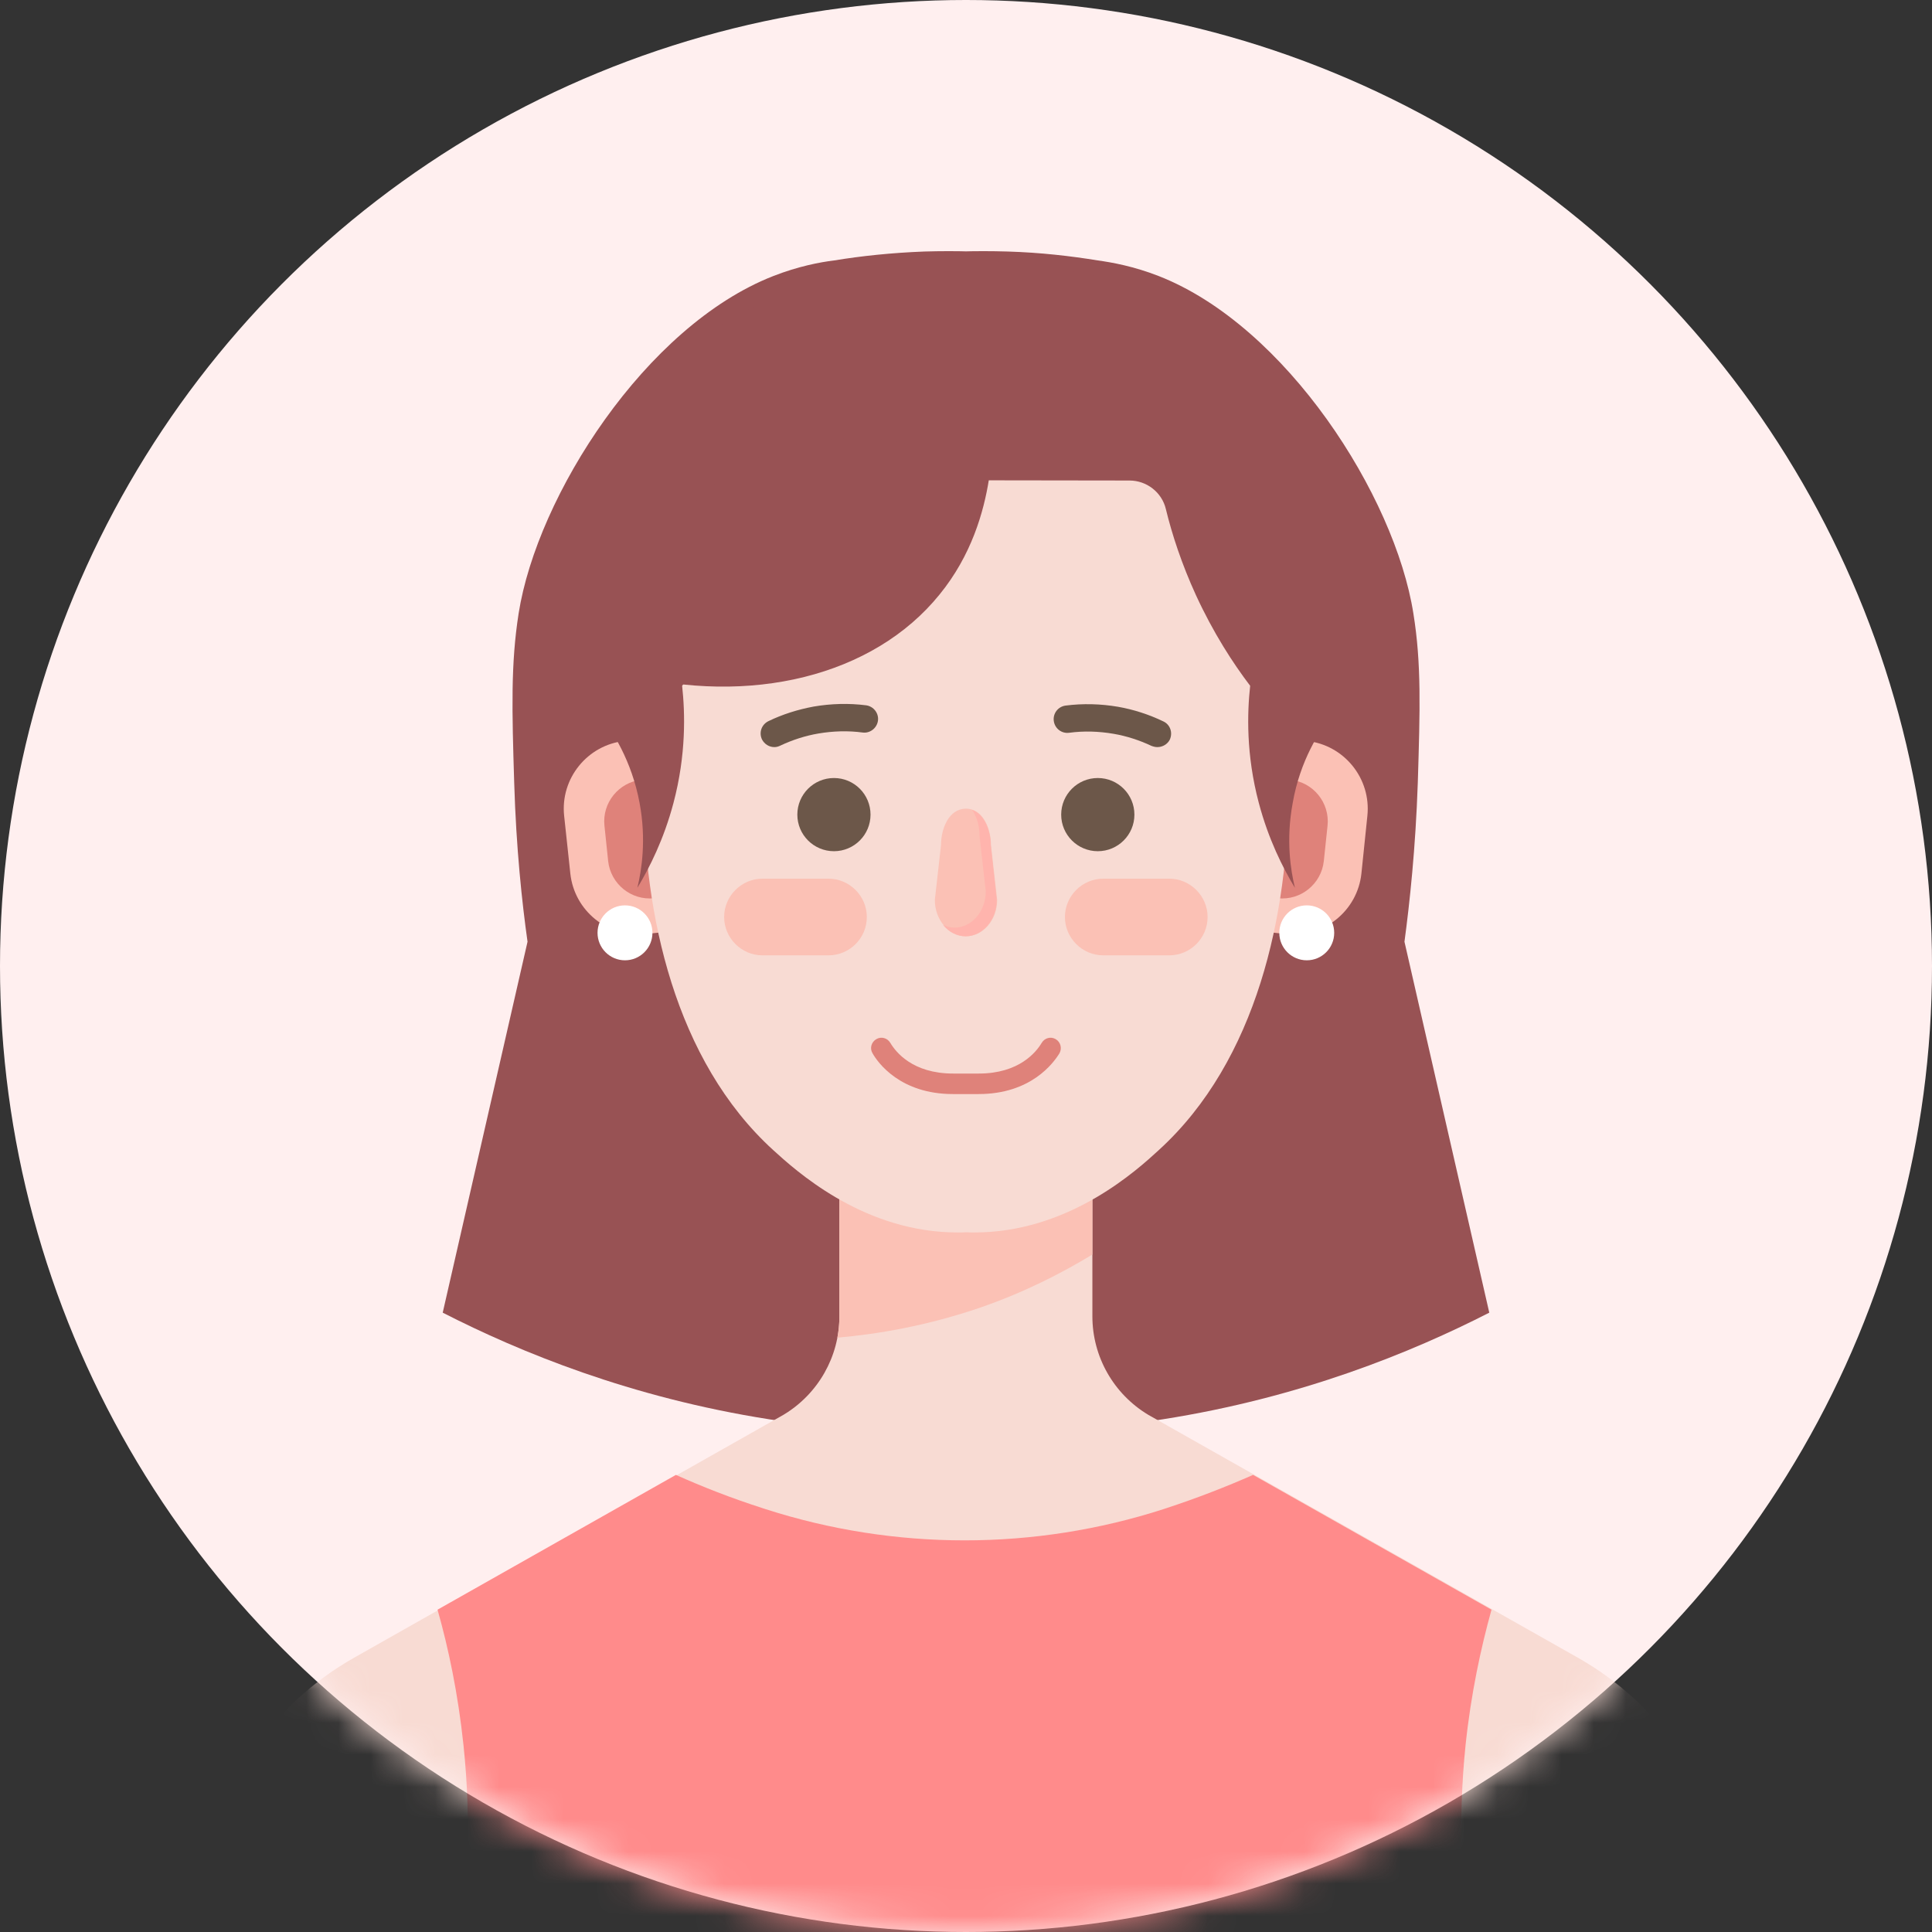 <svg width="60" height="60" viewBox="0 0 60 60" fill="none" xmlns="http://www.w3.org/2000/svg">
<rect x="0" y="0" width="60" height="60" fill="#333333" stroke="none"/>
<circle cx="30" cy="30" r="30" fill="#FFEFEF"/>
<mask id="mask0_9305_58358" style="mask-type:alpha" maskUnits="userSpaceOnUse" x="0" y="0" width="60" height="60">
<circle cx="30" cy="30" r="30" fill="#EAF3F4"/>
</mask>
<g mask="url(#mask0_9305_58358)">
<path d="M29.793 44.468C31.605 44.529 33.748 44.453 36.121 44.076C40.414 43.401 43.847 41.995 46.251 40.766C45.375 36.926 44.492 33.086 43.617 29.246C43.778 28.048 43.962 26.351 44.031 24.308C44.1 22.043 44.147 20.614 43.893 19.047C43.317 15.399 39.946 10.123 35.983 8.572C35.215 8.272 34.539 8.149 34.093 8.088C33.248 7.95 32.312 7.842 31.29 7.811C30.776 7.796 30.284 7.796 29.816 7.811H30.184C29.716 7.796 29.224 7.796 28.71 7.811C27.688 7.85 26.744 7.95 25.907 8.088C25.461 8.142 24.785 8.272 24.017 8.572C20.047 10.123 16.683 15.399 16.107 19.047C15.861 20.614 15.899 22.043 15.969 24.308C16.03 26.351 16.214 28.048 16.383 29.246C15.508 33.086 14.624 36.926 13.749 40.766C16.153 41.995 19.586 43.401 23.879 44.076C26.244 44.453 28.387 44.529 30.207 44.468" fill="#985254"/>
<path d="M53.685 58.284C53.255 55.42 51.527 52.908 49 51.48L35.66 43.938C34.585 43.293 33.925 42.133 33.925 40.881V34.684H26.068V40.881C26.068 42.133 25.407 43.293 24.332 43.938L11 51.48C8.473 52.908 6.745 55.42 6.315 58.284L6 60.335H30H54L53.685 58.284Z" fill="#F8DBD3"/>
<path d="M30.453 40.605C31.828 40.129 32.987 39.53 33.924 38.961V34.691H26.068V40.889C26.068 41.112 26.045 41.327 26.006 41.542C27.243 41.434 28.771 41.181 30.453 40.605Z" fill="#FBC1B5"/>
<path d="M20.83 28.924L20.039 29.008C18.88 29.131 17.835 28.286 17.712 27.127L17.52 25.337C17.397 24.178 18.242 23.133 19.402 23.01L20.193 22.926L20.83 28.924Z" fill="#FBC1B5"/>
<path d="M20.8 27.841L20.316 27.895C19.602 27.972 18.964 27.449 18.887 26.743L18.772 25.645C18.695 24.93 19.218 24.293 19.924 24.216L20.408 24.162L20.8 27.841Z" fill="#DF827A"/>
<path d="M39.162 28.924L39.953 29.008C41.113 29.131 42.157 28.286 42.28 27.127L42.465 25.337C42.587 24.177 41.743 23.133 40.583 23.01L39.792 22.926L39.162 28.924Z" fill="#FBC1B5"/>
<path d="M39.2 27.841L39.684 27.895C40.398 27.972 41.036 27.449 41.112 26.743L41.228 25.645C41.304 24.93 40.782 24.293 40.076 24.216L39.592 24.162L39.2 27.841Z" fill="#DF827A"/>
<path d="M30 38.27C30.123 38.278 30.3 38.278 30.522 38.27C33.303 38.163 35.307 36.343 35.983 35.721C39.047 32.933 40.015 28.371 40.015 24.492C40.015 22.503 40.015 19.546 40.015 16.113C40.015 15.891 40.015 15.253 40.015 14.424C40.015 12.773 38.394 11.813 38.187 11.659C36.735 10.561 34.869 10.53 31.152 10.469C30.661 10.461 30.261 10.461 30 10.469C29.739 10.469 29.332 10.461 28.848 10.469C25.123 10.53 23.265 10.553 21.813 11.659C21.606 11.82 19.985 12.773 19.985 14.424C19.985 15.253 19.985 15.891 19.985 16.113C19.985 19.554 19.985 22.503 19.985 24.492C19.985 28.371 20.953 32.933 24.017 35.721C24.701 36.343 26.698 38.163 29.478 38.27C29.693 38.278 29.877 38.278 30 38.27Z" fill="#F8DBD3"/>
<path d="M30 29.077C29.47 29.077 29.032 28.57 29.032 27.948L29.224 26.243C29.224 25.744 29.462 25.114 30 25.114C30.53 25.114 30.776 25.744 30.776 26.243L30.968 27.948C30.968 28.57 30.53 29.077 30 29.077Z" fill="#FBC1B5"/>
<path d="M30.768 26.251C30.768 25.821 30.584 25.291 30.192 25.153C30.353 25.383 30.422 25.698 30.422 25.975L30.614 27.68C30.614 28.302 30.177 28.808 29.647 28.808C29.516 28.808 29.401 28.778 29.286 28.724C29.462 28.939 29.708 29.077 29.985 29.077C30.514 29.077 30.952 28.57 30.952 27.948L30.768 26.251Z" fill="#FFB4AD"/>
<path d="M25.899 26.435C26.527 26.435 27.035 25.926 27.035 25.299C27.035 24.671 26.527 24.162 25.899 24.162C25.271 24.162 24.762 24.671 24.762 25.299C24.762 25.926 25.271 26.435 25.899 26.435Z" fill="#6C5749"/>
<path d="M34.093 26.435C34.721 26.435 35.23 25.926 35.23 25.299C35.23 24.671 34.721 24.162 34.093 24.162C33.465 24.162 32.956 24.671 32.956 25.299C32.956 25.926 33.465 26.435 34.093 26.435Z" fill="#6C5749"/>
<path d="M30.392 33.977H29.593C27.965 33.977 27.266 33.01 27.097 32.71C27.005 32.557 27.059 32.365 27.212 32.273C27.366 32.18 27.558 32.234 27.65 32.388C27.819 32.672 28.341 33.34 29.601 33.34H30.399C31.651 33.34 32.181 32.672 32.35 32.388C32.442 32.234 32.634 32.18 32.788 32.273C32.941 32.365 32.987 32.557 32.903 32.71C32.719 33.01 32.02 33.977 30.392 33.977Z" fill="#DF827A"/>
<path d="M25.73 29.669H23.679C23.026 29.669 22.489 29.131 22.489 28.478C22.489 27.826 23.026 27.288 23.679 27.288H25.73C26.383 27.288 26.92 27.826 26.92 28.478C26.92 29.139 26.383 29.669 25.73 29.669Z" fill="#FBC1B5"/>
<path d="M36.313 29.669H34.262C33.609 29.669 33.072 29.131 33.072 28.478C33.072 27.826 33.609 27.288 34.262 27.288H36.313C36.965 27.288 37.503 27.826 37.503 28.478C37.503 29.139 36.965 29.669 36.313 29.669Z" fill="#FBC1B5"/>
<path d="M24.048 23.202C23.887 23.202 23.741 23.11 23.664 22.964C23.564 22.749 23.649 22.503 23.864 22.396C24.309 22.181 24.778 22.035 25.269 21.943C25.807 21.851 26.36 21.835 26.898 21.904C27.128 21.935 27.297 22.15 27.266 22.38C27.235 22.611 27.02 22.78 26.79 22.749C26.337 22.688 25.868 22.703 25.415 22.78C25.008 22.849 24.609 22.979 24.233 23.156C24.171 23.187 24.11 23.202 24.048 23.202Z" fill="#6C5749"/>
<path d="M35.944 23.202C35.883 23.202 35.821 23.187 35.76 23.164C35.384 22.987 34.984 22.857 34.577 22.788C34.124 22.711 33.663 22.695 33.203 22.757C32.972 22.788 32.757 22.626 32.726 22.388C32.696 22.158 32.857 21.943 33.095 21.912C33.633 21.843 34.186 21.858 34.723 21.95C35.207 22.035 35.683 22.189 36.129 22.404C36.344 22.503 36.428 22.757 36.328 22.972C36.259 23.11 36.106 23.202 35.944 23.202Z" fill="#6C5749"/>
<path d="M19.409 29.823C19.88 29.823 20.262 29.441 20.262 28.97C20.262 28.499 19.88 28.117 19.409 28.117C18.938 28.117 18.557 28.499 18.557 28.97C18.557 29.441 18.938 29.823 19.409 29.823Z" fill="white"/>
<path d="M40.583 29.823C41.054 29.823 41.435 29.441 41.435 28.97C41.435 28.499 41.054 28.117 40.583 28.117C40.112 28.117 39.73 28.499 39.73 28.97C39.73 29.441 40.112 29.823 40.583 29.823Z" fill="white"/>
<path d="M41.336 22.235C41.467 21.344 44.37 17.888 40.944 13.18C37.304 8.173 31.513 8.119 30.238 8.119C30.154 8.119 30.093 8.119 30.047 8.119C30.031 8.119 30.008 8.119 30 8.119C29.985 8.119 29.97 8.119 29.947 8.119C29.893 8.119 29.831 8.119 29.755 8.119C28.48 8.119 22.689 8.173 19.049 13.18C15.623 17.895 18.534 21.344 18.657 22.235C19.003 22.688 19.617 23.609 19.863 24.938C20.078 26.082 19.924 27.035 19.794 27.572C20.17 26.95 20.616 26.067 20.915 24.938C21.314 23.433 21.276 22.135 21.184 21.298C21.721 20.591 22.328 19.654 22.866 18.487C23.311 17.512 23.603 16.605 23.803 15.806C23.933 15.284 24.402 14.923 24.932 14.923L29.954 14.916H30.054L35.077 14.923C35.614 14.923 36.083 15.292 36.206 15.806C36.398 16.598 36.697 17.512 37.143 18.487C37.681 19.654 38.287 20.591 38.825 21.298C38.733 22.135 38.694 23.433 39.094 24.938C39.393 26.067 39.839 26.95 40.215 27.572C40.084 27.035 39.931 26.09 40.146 24.938C40.376 23.609 40.99 22.688 41.336 22.235Z" fill="#985254"/>
<path d="M30.714 14.877C30.553 15.899 30.169 17.25 29.178 18.464C27.12 21.006 23.295 21.927 19.409 20.929C19.409 20.622 19.432 16.92 22.497 14.823C24.9 13.18 28.164 13.195 30.714 14.877Z" fill="#985254"/>
<path d="M45.514 54.199C45.683 52.593 45.99 51.18 46.32 49.99C43.855 48.592 41.382 47.202 38.916 45.804C38.095 46.165 37.196 46.519 36.213 46.841C36.19 46.849 36.167 46.856 36.144 46.864C32.127 48.162 27.788 48.162 23.764 46.864C23.741 46.856 23.718 46.849 23.695 46.841C22.712 46.526 21.813 46.173 20.991 45.804C18.526 47.202 16.053 48.592 13.588 49.99C13.926 51.18 14.225 52.593 14.394 54.199C14.648 56.602 14.509 58.699 14.287 60.335H29.954H45.621C45.398 58.707 45.268 56.61 45.514 54.199Z" fill="#FF8B8B"/>
</g>
</svg>
